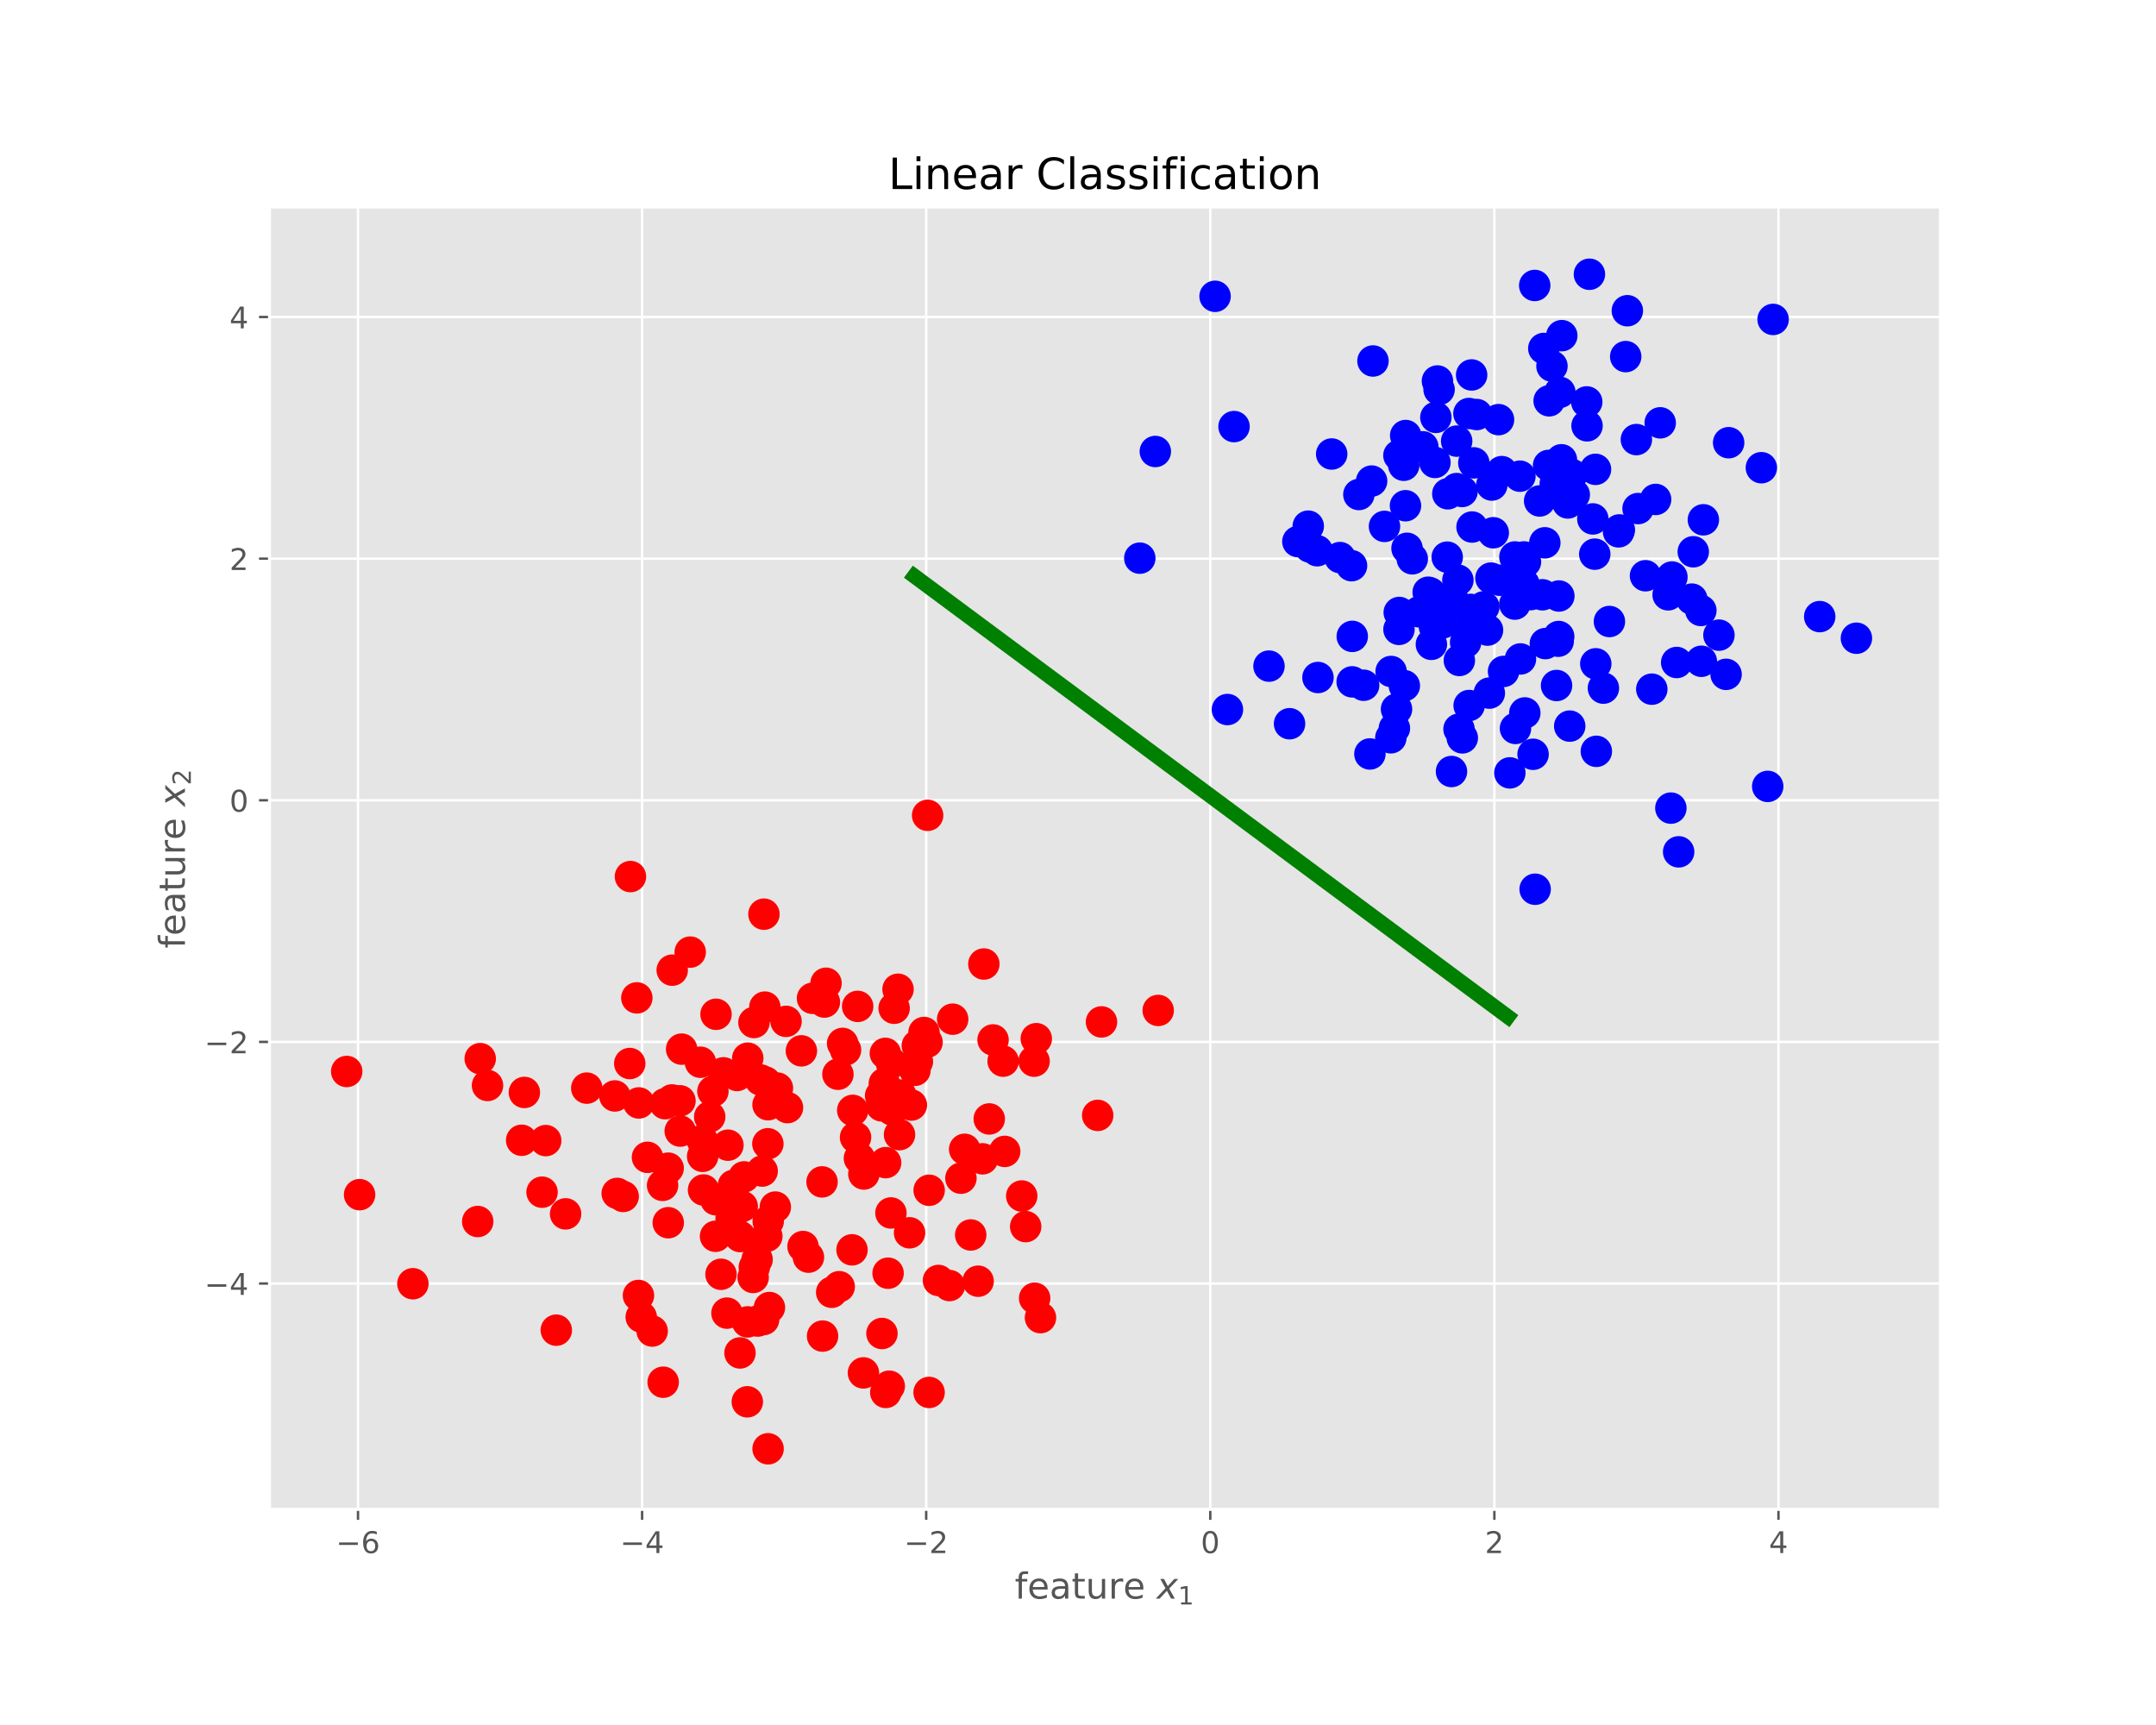 <?xml version="1.0" encoding="utf-8" standalone="no"?>
<!DOCTYPE svg PUBLIC "-//W3C//DTD SVG 1.1//EN"
  "http://www.w3.org/Graphics/SVG/1.1/DTD/svg11.dtd">
<!-- Created with matplotlib (http://matplotlib.org/) -->
<svg height="576pt" version="1.1" viewBox="0 0 720 576" width="720pt" xmlns="http://www.w3.org/2000/svg" xmlns:xlink="http://www.w3.org/1999/xlink">
 <defs>
  <style type="text/css">
*{stroke-linecap:butt;stroke-linejoin:round;}
  </style>
 </defs>
 <g id="figure_1">
  <g id="patch_1">
   <path d="M 0 576 
L 720 576 
L 720 0 
L 0 0 
z
" style="fill:#ffffff;"/>
  </g>
  <g id="axes_1">
   <g id="patch_2">
    <path d="M 90 504 
L 648 504 
L 648 69.12 
L 90 69.12 
z
" style="fill:#e5e5e5;"/>
   </g>
   <g id="matplotlib.axis_1">
    <g id="xtick_1">
     <g id="line2d_1">
      <path clip-path="url(#pda30914370)" d="M 119.558 504 
L 119.558 69.12 
" style="fill:none;stroke:#ffffff;stroke-linecap:square;stroke-width:0.8;"/>
     </g>
     <g id="line2d_2">
      <defs>
       <path d="M 0 0 
L 0 3.5 
" id="m682a8d72a9" style="stroke:#555555;stroke-width:0.8;"/>
      </defs>
      <g>
       <use style="fill:#555555;stroke:#555555;stroke-width:0.8;" x="119.558" xlink:href="#m682a8d72a9" y="504"/>
      </g>
     </g>
     <g id="text_1">
      <!-- −6 -->
      <defs>
       <path d="M 10.594 35.5 
L 73.188 35.5 
L 73.188 27.203 
L 10.594 27.203 
z
" id="DejaVuSans-2212"/>
       <path d="M 33.016 40.375 
Q 26.375 40.375 22.484 35.828 
Q 18.609 31.297 18.609 23.391 
Q 18.609 15.531 22.484 10.953 
Q 26.375 6.391 33.016 6.391 
Q 39.656 6.391 43.531 10.953 
Q 47.406 15.531 47.406 23.391 
Q 47.406 31.297 43.531 35.828 
Q 39.656 40.375 33.016 40.375 
z
M 52.594 71.297 
L 52.594 62.312 
Q 48.875 64.062 45.094 64.984 
Q 41.312 65.922 37.594 65.922 
Q 27.828 65.922 22.672 59.328 
Q 17.531 52.734 16.797 39.406 
Q 19.672 43.656 24.016 45.922 
Q 28.375 48.188 33.594 48.188 
Q 44.578 48.188 50.953 41.516 
Q 57.328 34.859 57.328 23.391 
Q 57.328 12.156 50.688 5.359 
Q 44.047 -1.422 33.016 -1.422 
Q 20.359 -1.422 13.672 8.266 
Q 6.984 17.969 6.984 36.375 
Q 6.984 53.656 15.188 63.938 
Q 23.391 74.219 37.203 74.219 
Q 40.922 74.219 44.703 73.484 
Q 48.484 72.75 52.594 71.297 
z
" id="DejaVuSans-36"/>
      </defs>
      <g style="fill:#555555;" transform="translate(112.187 518.598)scale(0.1 -0.1)">
       <use xlink:href="#DejaVuSans-2212"/>
       <use x="83.789" xlink:href="#DejaVuSans-36"/>
      </g>
     </g>
    </g>
    <g id="xtick_2">
     <g id="line2d_3">
      <path clip-path="url(#pda30914370)" d="M 214.431 504 
L 214.431 69.12 
" style="fill:none;stroke:#ffffff;stroke-linecap:square;stroke-width:0.8;"/>
     </g>
     <g id="line2d_4">
      <g>
       <use style="fill:#555555;stroke:#555555;stroke-width:0.8;" x="214.431" xlink:href="#m682a8d72a9" y="504"/>
      </g>
     </g>
     <g id="text_2">
      <!-- −4 -->
      <defs>
       <path d="M 37.797 64.312 
L 12.891 25.391 
L 37.797 25.391 
z
M 35.203 72.906 
L 47.609 72.906 
L 47.609 25.391 
L 58.016 25.391 
L 58.016 17.188 
L 47.609 17.188 
L 47.609 0 
L 37.797 0 
L 37.797 17.188 
L 4.891 17.188 
L 4.891 26.703 
z
" id="DejaVuSans-34"/>
      </defs>
      <g style="fill:#555555;" transform="translate(207.06 518.598)scale(0.1 -0.1)">
       <use xlink:href="#DejaVuSans-2212"/>
       <use x="83.789" xlink:href="#DejaVuSans-34"/>
      </g>
     </g>
    </g>
    <g id="xtick_3">
     <g id="line2d_5">
      <path clip-path="url(#pda30914370)" d="M 309.305 504 
L 309.305 69.12 
" style="fill:none;stroke:#ffffff;stroke-linecap:square;stroke-width:0.8;"/>
     </g>
     <g id="line2d_6">
      <g>
       <use style="fill:#555555;stroke:#555555;stroke-width:0.8;" x="309.305" xlink:href="#m682a8d72a9" y="504"/>
      </g>
     </g>
     <g id="text_3">
      <!-- −2 -->
      <defs>
       <path d="M 19.188 8.297 
L 53.609 8.297 
L 53.609 0 
L 7.328 0 
L 7.328 8.297 
Q 12.938 14.109 22.625 23.891 
Q 32.328 33.688 34.812 36.531 
Q 39.547 41.844 41.422 45.531 
Q 43.312 49.219 43.312 52.781 
Q 43.312 58.594 39.234 62.25 
Q 35.156 65.922 28.609 65.922 
Q 23.969 65.922 18.812 64.312 
Q 13.672 62.703 7.812 59.422 
L 7.812 69.391 
Q 13.766 71.781 18.938 73 
Q 24.125 74.219 28.422 74.219 
Q 39.75 74.219 46.484 68.547 
Q 53.219 62.891 53.219 53.422 
Q 53.219 48.922 51.531 44.891 
Q 49.859 40.875 45.406 35.406 
Q 44.188 33.984 37.641 27.219 
Q 31.109 20.453 19.188 8.297 
z
" id="DejaVuSans-32"/>
      </defs>
      <g style="fill:#555555;" transform="translate(301.933 518.598)scale(0.1 -0.1)">
       <use xlink:href="#DejaVuSans-2212"/>
       <use x="83.789" xlink:href="#DejaVuSans-32"/>
      </g>
     </g>
    </g>
    <g id="xtick_4">
     <g id="line2d_7">
      <path clip-path="url(#pda30914370)" d="M 404.178 504 
L 404.178 69.12 
" style="fill:none;stroke:#ffffff;stroke-linecap:square;stroke-width:0.8;"/>
     </g>
     <g id="line2d_8">
      <g>
       <use style="fill:#555555;stroke:#555555;stroke-width:0.8;" x="404.178" xlink:href="#m682a8d72a9" y="504"/>
      </g>
     </g>
     <g id="text_4">
      <!-- 0 -->
      <defs>
       <path d="M 31.781 66.406 
Q 24.172 66.406 20.328 58.906 
Q 16.5 51.422 16.5 36.375 
Q 16.5 21.391 20.328 13.891 
Q 24.172 6.391 31.781 6.391 
Q 39.453 6.391 43.281 13.891 
Q 47.125 21.391 47.125 36.375 
Q 47.125 51.422 43.281 58.906 
Q 39.453 66.406 31.781 66.406 
z
M 31.781 74.219 
Q 44.047 74.219 50.516 64.516 
Q 56.984 54.828 56.984 36.375 
Q 56.984 17.969 50.516 8.266 
Q 44.047 -1.422 31.781 -1.422 
Q 19.531 -1.422 13.062 8.266 
Q 6.594 17.969 6.594 36.375 
Q 6.594 54.828 13.062 64.516 
Q 19.531 74.219 31.781 74.219 
z
" id="DejaVuSans-30"/>
      </defs>
      <g style="fill:#555555;" transform="translate(400.997 518.598)scale(0.1 -0.1)">
       <use xlink:href="#DejaVuSans-30"/>
      </g>
     </g>
    </g>
    <g id="xtick_5">
     <g id="line2d_9">
      <path clip-path="url(#pda30914370)" d="M 499.051 504 
L 499.051 69.12 
" style="fill:none;stroke:#ffffff;stroke-linecap:square;stroke-width:0.8;"/>
     </g>
     <g id="line2d_10">
      <g>
       <use style="fill:#555555;stroke:#555555;stroke-width:0.8;" x="499.051" xlink:href="#m682a8d72a9" y="504"/>
      </g>
     </g>
     <g id="text_5">
      <!-- 2 -->
      <g style="fill:#555555;" transform="translate(495.87 518.598)scale(0.1 -0.1)">
       <use xlink:href="#DejaVuSans-32"/>
      </g>
     </g>
    </g>
    <g id="xtick_6">
     <g id="line2d_11">
      <path clip-path="url(#pda30914370)" d="M 593.925 504 
L 593.925 69.12 
" style="fill:none;stroke:#ffffff;stroke-linecap:square;stroke-width:0.8;"/>
     </g>
     <g id="line2d_12">
      <g>
       <use style="fill:#555555;stroke:#555555;stroke-width:0.8;" x="593.925" xlink:href="#m682a8d72a9" y="504"/>
      </g>
     </g>
     <g id="text_6">
      <!-- 4 -->
      <g style="fill:#555555;" transform="translate(590.744 518.598)scale(0.1 -0.1)">
       <use xlink:href="#DejaVuSans-34"/>
      </g>
     </g>
    </g>
    <g id="text_7">
     <!-- feature $x_1$ -->
     <defs>
      <path d="M 37.109 75.984 
L 37.109 68.5 
L 28.516 68.5 
Q 23.688 68.5 21.797 66.547 
Q 19.922 64.594 19.922 59.516 
L 19.922 54.688 
L 34.719 54.688 
L 34.719 47.703 
L 19.922 47.703 
L 19.922 0 
L 10.891 0 
L 10.891 47.703 
L 2.297 47.703 
L 2.297 54.688 
L 10.891 54.688 
L 10.891 58.5 
Q 10.891 67.625 15.141 71.797 
Q 19.391 75.984 28.609 75.984 
z
" id="DejaVuSans-66"/>
      <path d="M 56.203 29.594 
L 56.203 25.203 
L 14.891 25.203 
Q 15.484 15.922 20.484 11.062 
Q 25.484 6.203 34.422 6.203 
Q 39.594 6.203 44.453 7.469 
Q 49.312 8.734 54.109 11.281 
L 54.109 2.781 
Q 49.266 0.734 44.188 -0.344 
Q 39.109 -1.422 33.891 -1.422 
Q 20.797 -1.422 13.156 6.188 
Q 5.516 13.812 5.516 26.812 
Q 5.516 40.234 12.766 48.109 
Q 20.016 56 32.328 56 
Q 43.359 56 49.781 48.891 
Q 56.203 41.797 56.203 29.594 
z
M 47.219 32.234 
Q 47.125 39.594 43.094 43.984 
Q 39.062 48.391 32.422 48.391 
Q 24.906 48.391 20.391 44.141 
Q 15.875 39.891 15.188 32.172 
z
" id="DejaVuSans-65"/>
      <path d="M 34.281 27.484 
Q 23.391 27.484 19.188 25 
Q 14.984 22.516 14.984 16.5 
Q 14.984 11.719 18.141 8.906 
Q 21.297 6.109 26.703 6.109 
Q 34.188 6.109 38.703 11.406 
Q 43.219 16.703 43.219 25.484 
L 43.219 27.484 
z
M 52.203 31.203 
L 52.203 0 
L 43.219 0 
L 43.219 8.297 
Q 40.141 3.328 35.547 0.953 
Q 30.953 -1.422 24.312 -1.422 
Q 15.922 -1.422 10.953 3.297 
Q 6 8.016 6 15.922 
Q 6 25.141 12.172 29.828 
Q 18.359 34.516 30.609 34.516 
L 43.219 34.516 
L 43.219 35.406 
Q 43.219 41.609 39.141 45 
Q 35.062 48.391 27.688 48.391 
Q 23 48.391 18.547 47.266 
Q 14.109 46.141 10.016 43.891 
L 10.016 52.203 
Q 14.938 54.109 19.578 55.047 
Q 24.219 56 28.609 56 
Q 40.484 56 46.344 49.844 
Q 52.203 43.703 52.203 31.203 
z
" id="DejaVuSans-61"/>
      <path d="M 18.312 70.219 
L 18.312 54.688 
L 36.812 54.688 
L 36.812 47.703 
L 18.312 47.703 
L 18.312 18.016 
Q 18.312 11.328 20.141 9.422 
Q 21.969 7.516 27.594 7.516 
L 36.812 7.516 
L 36.812 0 
L 27.594 0 
Q 17.188 0 13.234 3.875 
Q 9.281 7.766 9.281 18.016 
L 9.281 47.703 
L 2.688 47.703 
L 2.688 54.688 
L 9.281 54.688 
L 9.281 70.219 
z
" id="DejaVuSans-74"/>
      <path d="M 8.5 21.578 
L 8.5 54.688 
L 17.484 54.688 
L 17.484 21.922 
Q 17.484 14.156 20.5 10.266 
Q 23.531 6.391 29.594 6.391 
Q 36.859 6.391 41.078 11.031 
Q 45.312 15.672 45.312 23.688 
L 45.312 54.688 
L 54.297 54.688 
L 54.297 0 
L 45.312 0 
L 45.312 8.406 
Q 42.047 3.422 37.719 1 
Q 33.406 -1.422 27.688 -1.422 
Q 18.266 -1.422 13.375 4.438 
Q 8.5 10.297 8.5 21.578 
z
M 31.109 56 
z
" id="DejaVuSans-75"/>
      <path d="M 41.109 46.297 
Q 39.594 47.172 37.812 47.578 
Q 36.031 48 33.891 48 
Q 26.266 48 22.188 43.047 
Q 18.109 38.094 18.109 28.812 
L 18.109 0 
L 9.078 0 
L 9.078 54.688 
L 18.109 54.688 
L 18.109 46.188 
Q 20.953 51.172 25.484 53.578 
Q 30.031 56 36.531 56 
Q 37.453 56 38.578 55.875 
Q 39.703 55.766 41.062 55.516 
z
" id="DejaVuSans-72"/>
      <path id="DejaVuSans-20"/>
      <path d="M 60.016 54.688 
L 34.906 27.875 
L 50.297 0 
L 39.984 0 
L 28.422 21.688 
L 8.297 0 
L -2.594 0 
L 24.312 28.812 
L 10.016 54.688 
L 20.312 54.688 
L 30.812 34.906 
L 49.125 54.688 
z
" id="DejaVuSans-Oblique-78"/>
      <path d="M 12.406 8.297 
L 28.516 8.297 
L 28.516 63.922 
L 10.984 60.406 
L 10.984 69.391 
L 28.422 72.906 
L 38.281 72.906 
L 38.281 8.297 
L 54.391 8.297 
L 54.391 0 
L 12.406 0 
z
" id="DejaVuSans-31"/>
     </defs>
     <g style="fill:#555555;" transform="translate(338.88 533.796)scale(0.12 -0.12)">
      <use transform="translate(0 0.016)" xlink:href="#DejaVuSans-66"/>
      <use transform="translate(35.205 0.016)" xlink:href="#DejaVuSans-65"/>
      <use transform="translate(96.729 0.016)" xlink:href="#DejaVuSans-61"/>
      <use transform="translate(158.008 0.016)" xlink:href="#DejaVuSans-74"/>
      <use transform="translate(197.217 0.016)" xlink:href="#DejaVuSans-75"/>
      <use transform="translate(260.596 0.016)" xlink:href="#DejaVuSans-72"/>
      <use transform="translate(301.709 0.016)" xlink:href="#DejaVuSans-65"/>
      <use transform="translate(363.232 0.016)" xlink:href="#DejaVuSans-20"/>
      <use transform="translate(395.02 0.016)" xlink:href="#DejaVuSans-Oblique-78"/>
      <use transform="translate(454.199 -16.391)scale(0.7)" xlink:href="#DejaVuSans-31"/>
     </g>
    </g>
   </g>
   <g id="matplotlib.axis_2">
    <g id="ytick_1">
     <g id="line2d_13">
      <path clip-path="url(#pda30914370)" d="M 90 428.588 
L 648 428.588 
" style="fill:none;stroke:#ffffff;stroke-linecap:square;stroke-width:0.8;"/>
     </g>
     <g id="line2d_14">
      <defs>
       <path d="M 0 0 
L -3.5 0 
" id="m05f1c81ddd" style="stroke:#555555;stroke-width:0.8;"/>
      </defs>
      <g>
       <use style="fill:#555555;stroke:#555555;stroke-width:0.8;" x="90" xlink:href="#m05f1c81ddd" y="428.588"/>
      </g>
     </g>
     <g id="text_8">
      <!-- −4 -->
      <g style="fill:#555555;" transform="translate(68.258 432.387)scale(0.1 -0.1)">
       <use xlink:href="#DejaVuSans-2212"/>
       <use x="83.789" xlink:href="#DejaVuSans-34"/>
      </g>
     </g>
    </g>
    <g id="ytick_2">
     <g id="line2d_15">
      <path clip-path="url(#pda30914370)" d="M 90 347.905 
L 648 347.905 
" style="fill:none;stroke:#ffffff;stroke-linecap:square;stroke-width:0.8;"/>
     </g>
     <g id="line2d_16">
      <g>
       <use style="fill:#555555;stroke:#555555;stroke-width:0.8;" x="90" xlink:href="#m05f1c81ddd" y="347.905"/>
      </g>
     </g>
     <g id="text_9">
      <!-- −2 -->
      <g style="fill:#555555;" transform="translate(68.258 351.704)scale(0.1 -0.1)">
       <use xlink:href="#DejaVuSans-2212"/>
       <use x="83.789" xlink:href="#DejaVuSans-32"/>
      </g>
     </g>
    </g>
    <g id="ytick_3">
     <g id="line2d_17">
      <path clip-path="url(#pda30914370)" d="M 90 267.222 
L 648 267.222 
" style="fill:none;stroke:#ffffff;stroke-linecap:square;stroke-width:0.8;"/>
     </g>
     <g id="line2d_18">
      <g>
       <use style="fill:#555555;stroke:#555555;stroke-width:0.8;" x="90" xlink:href="#m05f1c81ddd" y="267.222"/>
      </g>
     </g>
     <g id="text_10">
      <!-- 0 -->
      <g style="fill:#555555;" transform="translate(76.638 271.021)scale(0.1 -0.1)">
       <use xlink:href="#DejaVuSans-30"/>
      </g>
     </g>
    </g>
    <g id="ytick_4">
     <g id="line2d_19">
      <path clip-path="url(#pda30914370)" d="M 90 186.539 
L 648 186.539 
" style="fill:none;stroke:#ffffff;stroke-linecap:square;stroke-width:0.8;"/>
     </g>
     <g id="line2d_20">
      <g>
       <use style="fill:#555555;stroke:#555555;stroke-width:0.8;" x="90" xlink:href="#m05f1c81ddd" y="186.539"/>
      </g>
     </g>
     <g id="text_11">
      <!-- 2 -->
      <g style="fill:#555555;" transform="translate(76.638 190.338)scale(0.1 -0.1)">
       <use xlink:href="#DejaVuSans-32"/>
      </g>
     </g>
    </g>
    <g id="ytick_5">
     <g id="line2d_21">
      <path clip-path="url(#pda30914370)" d="M 90 105.856 
L 648 105.856 
" style="fill:none;stroke:#ffffff;stroke-linecap:square;stroke-width:0.8;"/>
     </g>
     <g id="line2d_22">
      <g>
       <use style="fill:#555555;stroke:#555555;stroke-width:0.8;" x="90" xlink:href="#m05f1c81ddd" y="105.856"/>
      </g>
     </g>
     <g id="text_12">
      <!-- 4 -->
      <g style="fill:#555555;" transform="translate(76.638 109.655)scale(0.1 -0.1)">
       <use xlink:href="#DejaVuSans-34"/>
      </g>
     </g>
    </g>
    <g id="text_13">
     <!-- feature $x_2$ -->
     <g style="fill:#555555;" transform="translate(61.762 316.68)rotate(-90)scale(0.12 -0.12)">
      <use transform="translate(0 0.016)" xlink:href="#DejaVuSans-66"/>
      <use transform="translate(35.205 0.016)" xlink:href="#DejaVuSans-65"/>
      <use transform="translate(96.729 0.016)" xlink:href="#DejaVuSans-61"/>
      <use transform="translate(158.008 0.016)" xlink:href="#DejaVuSans-74"/>
      <use transform="translate(197.217 0.016)" xlink:href="#DejaVuSans-75"/>
      <use transform="translate(260.596 0.016)" xlink:href="#DejaVuSans-72"/>
      <use transform="translate(301.709 0.016)" xlink:href="#DejaVuSans-65"/>
      <use transform="translate(363.232 0.016)" xlink:href="#DejaVuSans-20"/>
      <use transform="translate(395.02 0.016)" xlink:href="#DejaVuSans-Oblique-78"/>
      <use transform="translate(454.199 -16.391)scale(0.7)" xlink:href="#DejaVuSans-32"/>
     </g>
    </g>
   </g>
   <g id="PathCollection_1">
    <defs>
     <path d="M 0 5 
C 1.326 5 2.598 4.473 3.536 3.536 
C 4.473 2.598 5 1.326 5 0 
C 5 -1.326 4.473 -2.598 3.536 -3.536 
C 2.598 -4.473 1.326 -5 0 -5 
C -1.326 -5 -2.598 -4.473 -3.536 -3.536 
C -4.473 -2.598 -5 -1.326 -5 0 
C -5 1.326 -4.473 2.598 -3.536 3.536 
C -2.598 4.473 -1.326 5 0 5 
z
" id="m83c5bc5e3b" style="stroke:#ff0000;stroke-width:0.5;"/>
    </defs>
    <g clip-path="url(#pda30914370)">
     <use style="fill:#ff0000;stroke:#ff0000;stroke-width:0.5;" x="255.115" xlink:href="#m83c5bc5e3b" y="305.255"/>
     <use style="fill:#ff0000;stroke:#ff0000;stroke-width:0.5;" x="275.305" xlink:href="#m83c5bc5e3b" y="334.6"/>
     <use style="fill:#ff0000;stroke:#ff0000;stroke-width:0.5;" x="254.533" xlink:href="#m83c5bc5e3b" y="391.031"/>
     <use style="fill:#ff0000;stroke:#ff0000;stroke-width:0.5;" x="297.691" xlink:href="#m83c5bc5e3b" y="354.939"/>
     <use style="fill:#ff0000;stroke:#ff0000;stroke-width:0.5;" x="256.504" xlink:href="#m83c5bc5e3b" y="483.769"/>
     <use style="fill:#ff0000;stroke:#ff0000;stroke-width:0.5;" x="253.944" xlink:href="#m83c5bc5e3b" y="360.597"/>
     <use style="fill:#ff0000;stroke:#ff0000;stroke-width:0.5;" x="262.983" xlink:href="#m83c5bc5e3b" y="369.843"/>
     <use style="fill:#ff0000;stroke:#ff0000;stroke-width:0.5;" x="274.699" xlink:href="#m83c5bc5e3b" y="446.137"/>
     <use style="fill:#ff0000;stroke:#ff0000;stroke-width:0.5;" x="303.746" xlink:href="#m83c5bc5e3b" y="411.648"/>
     <use style="fill:#ff0000;stroke:#ff0000;stroke-width:0.5;" x="238.075" xlink:href="#m83c5bc5e3b" y="364.407"/>
     <use style="fill:#ff0000;stroke:#ff0000;stroke-width:0.5;" x="227.162" xlink:href="#m83c5bc5e3b" y="377.687"/>
     <use style="fill:#ff0000;stroke:#ff0000;stroke-width:0.5;" x="221.272" xlink:href="#m83c5bc5e3b" y="395.812"/>
     <use style="fill:#ff0000;stroke:#ff0000;stroke-width:0.5;" x="244.151" xlink:href="#m83c5bc5e3b" y="406.883"/>
     <use style="fill:#ff0000;stroke:#ff0000;stroke-width:0.5;" x="223.137" xlink:href="#m83c5bc5e3b" y="390.067"/>
     <use style="fill:#ff0000;stroke:#ff0000;stroke-width:0.5;" x="267.623" xlink:href="#m83c5bc5e3b" y="350.892"/>
     <use style="fill:#ff0000;stroke:#ff0000;stroke-width:0.5;" x="234.648" xlink:href="#m83c5bc5e3b" y="386.12"/>
     <use style="fill:#ff0000;stroke:#ff0000;stroke-width:0.5;" x="366.575" xlink:href="#m83c5bc5e3b" y="372.44"/>
     <use style="fill:#ff0000;stroke:#ff0000;stroke-width:0.5;" x="284.766" xlink:href="#m83c5bc5e3b" y="370.765"/>
     <use style="fill:#ff0000;stroke:#ff0000;stroke-width:0.5;" x="181.022" xlink:href="#m83c5bc5e3b" y="398.086"/>
     <use style="fill:#ff0000;stroke:#ff0000;stroke-width:0.5;" x="160.367" xlink:href="#m83c5bc5e3b" y="353.5"/>
     <use style="fill:#ff0000;stroke:#ff0000;stroke-width:0.5;" x="342.524" xlink:href="#m83c5bc5e3b" y="409.579"/>
     <use style="fill:#ff0000;stroke:#ff0000;stroke-width:0.5;" x="345.521" xlink:href="#m83c5bc5e3b" y="433.494"/>
     <use style="fill:#ff0000;stroke:#ff0000;stroke-width:0.5;" x="205.326" xlink:href="#m83c5bc5e3b" y="365.949"/>
     <use style="fill:#ff0000;stroke:#ff0000;stroke-width:0.5;" x="223.16" xlink:href="#m83c5bc5e3b" y="408.282"/>
     <use style="fill:#ff0000;stroke:#ff0000;stroke-width:0.5;" x="313.395" xlink:href="#m83c5bc5e3b" y="427.567"/>
     <use style="fill:#ff0000;stroke:#ff0000;stroke-width:0.5;" x="248.484" xlink:href="#m83c5bc5e3b" y="392.975"/>
     <use style="fill:#ff0000;stroke:#ff0000;stroke-width:0.5;" x="279.825" xlink:href="#m83c5bc5e3b" y="358.709"/>
     <use style="fill:#ff0000;stroke:#ff0000;stroke-width:0.5;" x="256.955" xlink:href="#m83c5bc5e3b" y="436.604"/>
     <use style="fill:#ff0000;stroke:#ff0000;stroke-width:0.5;" x="309.781" xlink:href="#m83c5bc5e3b" y="272.25"/>
     <use style="fill:#ff0000;stroke:#ff0000;stroke-width:0.5;" x="300.781" xlink:href="#m83c5bc5e3b" y="365.631"/>
     <use style="fill:#ff0000;stroke:#ff0000;stroke-width:0.5;" x="244.049" xlink:href="#m83c5bc5e3b" y="398.417"/>
     <use style="fill:#ff0000;stroke:#ff0000;stroke-width:0.5;" x="195.949" xlink:href="#m83c5bc5e3b" y="363.342"/>
     <use style="fill:#ff0000;stroke:#ff0000;stroke-width:0.5;" x="255.427" xlink:href="#m83c5bc5e3b" y="336.291"/>
     <use style="fill:#ff0000;stroke:#ff0000;stroke-width:0.5;" x="212.676" xlink:href="#m83c5bc5e3b" y="333.207"/>
     <use style="fill:#ff0000;stroke:#ff0000;stroke-width:0.5;" x="247.165" xlink:href="#m83c5bc5e3b" y="412.9"/>
     <use style="fill:#ff0000;stroke:#ff0000;stroke-width:0.5;" x="238.951" xlink:href="#m83c5bc5e3b" y="412.814"/>
     <use style="fill:#ff0000;stroke:#ff0000;stroke-width:0.5;" x="162.804" xlink:href="#m83c5bc5e3b" y="362.455"/>
     <use style="fill:#ff0000;stroke:#ff0000;stroke-width:0.5;" x="298.598" xlink:href="#m83c5bc5e3b" y="336.667"/>
     <use style="fill:#ff0000;stroke:#ff0000;stroke-width:0.5;" x="295.324" xlink:href="#m83c5bc5e3b" y="361.783"/>
     <use style="fill:#ff0000;stroke:#ff0000;stroke-width:0.5;" x="182.245" xlink:href="#m83c5bc5e3b" y="380.86"/>
     <use style="fill:#ff0000;stroke:#ff0000;stroke-width:0.5;" x="208.111" xlink:href="#m83c5bc5e3b" y="399.505"/>
     <use style="fill:#ff0000;stroke:#ff0000;stroke-width:0.5;" x="328.119" xlink:href="#m83c5bc5e3b" y="386.947"/>
     <use style="fill:#ff0000;stroke:#ff0000;stroke-width:0.5;" x="137.884" xlink:href="#m83c5bc5e3b" y="428.652"/>
     <use style="fill:#ff0000;stroke:#ff0000;stroke-width:0.5;" x="234.947" xlink:href="#m83c5bc5e3b" y="397.35"/>
     <use style="fill:#ff0000;stroke:#ff0000;stroke-width:0.5;" x="306.365" xlink:href="#m83c5bc5e3b" y="354.489"/>
     <use style="fill:#ff0000;stroke:#ff0000;stroke-width:0.5;" x="300.394" xlink:href="#m83c5bc5e3b" y="378.875"/>
     <use style="fill:#ff0000;stroke:#ff0000;stroke-width:0.5;" x="247.869" xlink:href="#m83c5bc5e3b" y="402.837"/>
     <use style="fill:#ff0000;stroke:#ff0000;stroke-width:0.5;" x="282.366" xlink:href="#m83c5bc5e3b" y="350.569"/>
     <use style="fill:#ff0000;stroke:#ff0000;stroke-width:0.5;" x="335.52" xlink:href="#m83c5bc5e3b" y="384.47"/>
     <use style="fill:#ff0000;stroke:#ff0000;stroke-width:0.5;" x="275.853" xlink:href="#m83c5bc5e3b" y="328.322"/>
     <use style="fill:#ff0000;stroke:#ff0000;stroke-width:0.5;" x="210.31" xlink:href="#m83c5bc5e3b" y="355.12"/>
     <use style="fill:#ff0000;stroke:#ff0000;stroke-width:0.5;" x="224.49" xlink:href="#m83c5bc5e3b" y="323.95"/>
     <use style="fill:#ff0000;stroke:#ff0000;stroke-width:0.5;" x="328.559" xlink:href="#m83c5bc5e3b" y="321.895"/>
     <use style="fill:#ff0000;stroke:#ff0000;stroke-width:0.5;" x="334.996" xlink:href="#m83c5bc5e3b" y="354.335"/>
     <use style="fill:#ff0000;stroke:#ff0000;stroke-width:0.5;" x="213.336" xlink:href="#m83c5bc5e3b" y="368.287"/>
     <use style="fill:#ff0000;stroke:#ff0000;stroke-width:0.5;" x="304.358" xlink:href="#m83c5bc5e3b" y="368.989"/>
     <use style="fill:#ff0000;stroke:#ff0000;stroke-width:0.5;" x="256.435" xlink:href="#m83c5bc5e3b" y="381.917"/>
     <use style="fill:#ff0000;stroke:#ff0000;stroke-width:0.5;" x="280.254" xlink:href="#m83c5bc5e3b" y="429.646"/>
     <use style="fill:#ff0000;stroke:#ff0000;stroke-width:0.5;" x="294.084" xlink:href="#m83c5bc5e3b" y="365.861"/>
     <use style="fill:#ff0000;stroke:#ff0000;stroke-width:0.5;" x="255.62" xlink:href="#m83c5bc5e3b" y="361.303"/>
     <use style="fill:#ff0000;stroke:#ff0000;stroke-width:0.5;" x="317.067" xlink:href="#m83c5bc5e3b" y="429.261"/>
     <use style="fill:#ff0000;stroke:#ff0000;stroke-width:0.5;" x="331.632" xlink:href="#m83c5bc5e3b" y="347.247"/>
     <use style="fill:#ff0000;stroke:#ff0000;stroke-width:0.5;" x="309.594" xlink:href="#m83c5bc5e3b" y="348.013"/>
     <use style="fill:#ff0000;stroke:#ff0000;stroke-width:0.5;" x="295.758" xlink:href="#m83c5bc5e3b" y="388.22"/>
     <use style="fill:#ff0000;stroke:#ff0000;stroke-width:0.5;" x="227.083" xlink:href="#m83c5bc5e3b" y="367.574"/>
     <use style="fill:#ff0000;stroke:#ff0000;stroke-width:0.5;" x="268.173" xlink:href="#m83c5bc5e3b" y="416.23"/>
     <use style="fill:#ff0000;stroke:#ff0000;stroke-width:0.5;" x="345.339" xlink:href="#m83c5bc5e3b" y="354.338"/>
     <use style="fill:#ff0000;stroke:#ff0000;stroke-width:0.5;" x="247.12" xlink:href="#m83c5bc5e3b" y="451.761"/>
     <use style="fill:#ff0000;stroke:#ff0000;stroke-width:0.5;" x="222.113" xlink:href="#m83c5bc5e3b" y="368.536"/>
     <use style="fill:#ff0000;stroke:#ff0000;stroke-width:0.5;" x="249.642" xlink:href="#m83c5bc5e3b" y="441.396"/>
     <use style="fill:#ff0000;stroke:#ff0000;stroke-width:0.5;" x="274.528" xlink:href="#m83c5bc5e3b" y="394.651"/>
     <use style="fill:#ff0000;stroke:#ff0000;stroke-width:0.5;" x="242.769" xlink:href="#m83c5bc5e3b" y="438.468"/>
     <use style="fill:#ff0000;stroke:#ff0000;stroke-width:0.5;" x="277.743" xlink:href="#m83c5bc5e3b" y="431.515"/>
     <use style="fill:#ff0000;stroke:#ff0000;stroke-width:0.5;" x="251.78" xlink:href="#m83c5bc5e3b" y="341.428"/>
     <use style="fill:#ff0000;stroke:#ff0000;stroke-width:0.5;" x="320.902" xlink:href="#m83c5bc5e3b" y="393.414"/>
     <use style="fill:#ff0000;stroke:#ff0000;stroke-width:0.5;" x="115.789" xlink:href="#m83c5bc5e3b" y="357.78"/>
     <use style="fill:#ff0000;stroke:#ff0000;stroke-width:0.5;" x="217.802" xlink:href="#m83c5bc5e3b" y="444.457"/>
     <use style="fill:#ff0000;stroke:#ff0000;stroke-width:0.5;" x="296.968" xlink:href="#m83c5bc5e3b" y="462.87"/>
     <use style="fill:#ff0000;stroke:#ff0000;stroke-width:0.5;" x="295.665" xlink:href="#m83c5bc5e3b" y="351.734"/>
     <use style="fill:#ff0000;stroke:#ff0000;stroke-width:0.5;" x="285.712" xlink:href="#m83c5bc5e3b" y="379.793"/>
     <use style="fill:#ff0000;stroke:#ff0000;stroke-width:0.5;" x="256.547" xlink:href="#m83c5bc5e3b" y="407.764"/>
     <use style="fill:#ff0000;stroke:#ff0000;stroke-width:0.5;" x="210.542" xlink:href="#m83c5bc5e3b" y="292.695"/>
     <use style="fill:#ff0000;stroke:#ff0000;stroke-width:0.5;" x="240.777" xlink:href="#m83c5bc5e3b" y="425.5"/>
     <use style="fill:#ff0000;stroke:#ff0000;stroke-width:0.5;" x="257.444" xlink:href="#m83c5bc5e3b" y="364.946"/>
     <use style="fill:#ff0000;stroke:#ff0000;stroke-width:0.5;" x="310.29" xlink:href="#m83c5bc5e3b" y="397.445"/>
     <use style="fill:#ff0000;stroke:#ff0000;stroke-width:0.5;" x="252.841" xlink:href="#m83c5bc5e3b" y="420.567"/>
     <use style="fill:#ff0000;stroke:#ff0000;stroke-width:0.5;" x="249.719" xlink:href="#m83c5bc5e3b" y="353.339"/>
     <use style="fill:#ff0000;stroke:#ff0000;stroke-width:0.5;" x="258.92" xlink:href="#m83c5bc5e3b" y="403.056"/>
     <use style="fill:#ff0000;stroke:#ff0000;stroke-width:0.5;" x="269.979" xlink:href="#m83c5bc5e3b" y="419.781"/>
     <use style="fill:#ff0000;stroke:#ff0000;stroke-width:0.5;" x="159.537" xlink:href="#m83c5bc5e3b" y="407.876"/>
     <use style="fill:#ff0000;stroke:#ff0000;stroke-width:0.5;" x="120.088" xlink:href="#m83c5bc5e3b" y="398.915"/>
     <use style="fill:#ff0000;stroke:#ff0000;stroke-width:0.5;" x="281.39" xlink:href="#m83c5bc5e3b" y="348.407"/>
     <use style="fill:#ff0000;stroke:#ff0000;stroke-width:0.5;" x="287.004" xlink:href="#m83c5bc5e3b" y="386.783"/>
     <use style="fill:#ff0000;stroke:#ff0000;stroke-width:0.5;" x="213.214" xlink:href="#m83c5bc5e3b" y="432.574"/>
     <use style="fill:#ff0000;stroke:#ff0000;stroke-width:0.5;" x="251.906" xlink:href="#m83c5bc5e3b" y="423.143"/>
     <use style="fill:#ff0000;stroke:#ff0000;stroke-width:0.5;" x="216.226" xlink:href="#m83c5bc5e3b" y="386.445"/>
     <use style="fill:#ff0000;stroke:#ff0000;stroke-width:0.5;" x="221.465" xlink:href="#m83c5bc5e3b" y="461.539"/>
     <use style="fill:#ff0000;stroke:#ff0000;stroke-width:0.5;" x="251.511" xlink:href="#m83c5bc5e3b" y="426.557"/>
     <use style="fill:#ff0000;stroke:#ff0000;stroke-width:0.5;" x="286.419" xlink:href="#m83c5bc5e3b" y="336.045"/>
     <use style="fill:#ff0000;stroke:#ff0000;stroke-width:0.5;" x="297.92" xlink:href="#m83c5bc5e3b" y="370.64"/>
     <use style="fill:#ff0000;stroke:#ff0000;stroke-width:0.5;" x="326.649" xlink:href="#m83c5bc5e3b" y="427.814"/>
     <use style="fill:#ff0000;stroke:#ff0000;stroke-width:0.5;" x="234.52" xlink:href="#m83c5bc5e3b" y="380.763"/>
     <use style="fill:#ff0000;stroke:#ff0000;stroke-width:0.5;" x="243.098" xlink:href="#m83c5bc5e3b" y="382.39"/>
     <use style="fill:#ff0000;stroke:#ff0000;stroke-width:0.5;" x="243.932" xlink:href="#m83c5bc5e3b" y="398.826"/>
     <use style="fill:#ff0000;stroke:#ff0000;stroke-width:0.5;" x="241.597" xlink:href="#m83c5bc5e3b" y="358.232"/>
     <use style="fill:#ff0000;stroke:#ff0000;stroke-width:0.5;" x="253.037" xlink:href="#m83c5bc5e3b" y="441.112"/>
     <use style="fill:#ff0000;stroke:#ff0000;stroke-width:0.5;" x="256.089" xlink:href="#m83c5bc5e3b" y="412.808"/>
     <use style="fill:#ff0000;stroke:#ff0000;stroke-width:0.5;" x="330.361" xlink:href="#m83c5bc5e3b" y="373.63"/>
     <use style="fill:#ff0000;stroke:#ff0000;stroke-width:0.5;" x="322.147" xlink:href="#m83c5bc5e3b" y="383.767"/>
     <use style="fill:#ff0000;stroke:#ff0000;stroke-width:0.5;" x="305.554" xlink:href="#m83c5bc5e3b" y="357.39"/>
     <use style="fill:#ff0000;stroke:#ff0000;stroke-width:0.5;" x="288.34" xlink:href="#m83c5bc5e3b" y="458.43"/>
     <use style="fill:#ff0000;stroke:#ff0000;stroke-width:0.5;" x="271.336" xlink:href="#m83c5bc5e3b" y="333.351"/>
     <use style="fill:#ff0000;stroke:#ff0000;stroke-width:0.5;" x="262.506" xlink:href="#m83c5bc5e3b" y="341.047"/>
     <use style="fill:#ff0000;stroke:#ff0000;stroke-width:0.5;" x="239.083" xlink:href="#m83c5bc5e3b" y="400.624"/>
     <use style="fill:#ff0000;stroke:#ff0000;stroke-width:0.5;" x="294.531" xlink:href="#m83c5bc5e3b" y="445.271"/>
     <use style="fill:#ff0000;stroke:#ff0000;stroke-width:0.5;" x="341.207" xlink:href="#m83c5bc5e3b" y="399.354"/>
     <use style="fill:#ff0000;stroke:#ff0000;stroke-width:0.5;" x="324.172" xlink:href="#m83c5bc5e3b" y="412.37"/>
     <use style="fill:#ff0000;stroke:#ff0000;stroke-width:0.5;" x="297.529" xlink:href="#m83c5bc5e3b" y="405.021"/>
     <use style="fill:#ff0000;stroke:#ff0000;stroke-width:0.5;" x="188.883" xlink:href="#m83c5bc5e3b" y="405.327"/>
     <use style="fill:#ff0000;stroke:#ff0000;stroke-width:0.5;" x="256.482" xlink:href="#m83c5bc5e3b" y="368.888"/>
     <use style="fill:#ff0000;stroke:#ff0000;stroke-width:0.5;" x="224.403" xlink:href="#m83c5bc5e3b" y="367.283"/>
     <use style="fill:#ff0000;stroke:#ff0000;stroke-width:0.5;" x="249.567" xlink:href="#m83c5bc5e3b" y="468.082"/>
     <use style="fill:#ff0000;stroke:#ff0000;stroke-width:0.5;" x="308.572" xlink:href="#m83c5bc5e3b" y="344.758"/>
     <use style="fill:#ff0000;stroke:#ff0000;stroke-width:0.5;" x="244.92" xlink:href="#m83c5bc5e3b" y="395.804"/>
     <use style="fill:#ff0000;stroke:#ff0000;stroke-width:0.5;" x="237.012" xlink:href="#m83c5bc5e3b" y="372.899"/>
     <use style="fill:#ff0000;stroke:#ff0000;stroke-width:0.5;" x="233.894" xlink:href="#m83c5bc5e3b" y="354.694"/>
     <use style="fill:#ff0000;stroke:#ff0000;stroke-width:0.5;" x="255.014" xlink:href="#m83c5bc5e3b" y="440.611"/>
     <use style="fill:#ff0000;stroke:#ff0000;stroke-width:0.5;" x="294.424" xlink:href="#m83c5bc5e3b" y="369.263"/>
     <use style="fill:#ff0000;stroke:#ff0000;stroke-width:0.5;" x="174.21" xlink:href="#m83c5bc5e3b" y="380.75"/>
     <use style="fill:#ff0000;stroke:#ff0000;stroke-width:0.5;" x="288.488" xlink:href="#m83c5bc5e3b" y="392.017"/>
     <use style="fill:#ff0000;stroke:#ff0000;stroke-width:0.5;" x="239.119" xlink:href="#m83c5bc5e3b" y="338.685"/>
     <use style="fill:#ff0000;stroke:#ff0000;stroke-width:0.5;" x="230.496" xlink:href="#m83c5bc5e3b" y="317.922"/>
     <use style="fill:#ff0000;stroke:#ff0000;stroke-width:0.5;" x="227.629" xlink:href="#m83c5bc5e3b" y="350.321"/>
     <use style="fill:#ff0000;stroke:#ff0000;stroke-width:0.5;" x="347.47" xlink:href="#m83c5bc5e3b" y="439.986"/>
     <use style="fill:#ff0000;stroke:#ff0000;stroke-width:0.5;" x="284.531" xlink:href="#m83c5bc5e3b" y="417.336"/>
     <use style="fill:#ff0000;stroke:#ff0000;stroke-width:0.5;" x="299.899" xlink:href="#m83c5bc5e3b" y="330.323"/>
     <use style="fill:#ff0000;stroke:#ff0000;stroke-width:0.5;" x="346.069" xlink:href="#m83c5bc5e3b" y="346.832"/>
     <use style="fill:#ff0000;stroke:#ff0000;stroke-width:0.5;" x="246.14" xlink:href="#m83c5bc5e3b" y="359.116"/>
     <use style="fill:#ff0000;stroke:#ff0000;stroke-width:0.5;" x="386.783" xlink:href="#m83c5bc5e3b" y="337.402"/>
     <use style="fill:#ff0000;stroke:#ff0000;stroke-width:0.5;" x="367.841" xlink:href="#m83c5bc5e3b" y="341.232"/>
     <use style="fill:#ff0000;stroke:#ff0000;stroke-width:0.5;" x="206.115" xlink:href="#m83c5bc5e3b" y="398.499"/>
     <use style="fill:#ff0000;stroke:#ff0000;stroke-width:0.5;" x="296.576" xlink:href="#m83c5bc5e3b" y="425.141"/>
     <use style="fill:#ff0000;stroke:#ff0000;stroke-width:0.5;" x="295.806" xlink:href="#m83c5bc5e3b" y="464.955"/>
     <use style="fill:#ff0000;stroke:#ff0000;stroke-width:0.5;" x="259.626" xlink:href="#m83c5bc5e3b" y="363.331"/>
     <use style="fill:#ff0000;stroke:#ff0000;stroke-width:0.5;" x="175.113" xlink:href="#m83c5bc5e3b" y="364.785"/>
     <use style="fill:#ff0000;stroke:#ff0000;stroke-width:0.5;" x="306.345" xlink:href="#m83c5bc5e3b" y="349.149"/>
     <use style="fill:#ff0000;stroke:#ff0000;stroke-width:0.5;" x="185.776" xlink:href="#m83c5bc5e3b" y="444.162"/>
     <use style="fill:#ff0000;stroke:#ff0000;stroke-width:0.5;" x="318.147" xlink:href="#m83c5bc5e3b" y="340.318"/>
     <use style="fill:#ff0000;stroke:#ff0000;stroke-width:0.5;" x="214.144" xlink:href="#m83c5bc5e3b" y="439.777"/>
     <use style="fill:#ff0000;stroke:#ff0000;stroke-width:0.5;" x="310.272" xlink:href="#m83c5bc5e3b" y="464.953"/>
    </g>
   </g>
   <g id="PathCollection_2">
    <defs>
     <path d="M 0 5 
C 1.326 5 2.598 4.473 3.536 3.536 
C 4.473 2.598 5 1.326 5 0 
C 5 -1.326 4.473 -2.598 3.536 -3.536 
C 2.598 -4.473 1.326 -5 0 -5 
C -1.326 -5 -2.598 -4.473 -3.536 -3.536 
C -4.473 -2.598 -5 -1.326 -5 0 
C -5 1.326 -4.473 2.598 -3.536 3.536 
C -2.598 4.473 -1.326 5 0 5 
z
" id="m520567ac48" style="stroke:#0000ff;stroke-width:0.5;"/>
    </defs>
    <g clip-path="url(#pda30914370)">
     <use style="fill:#0000ff;stroke:#0000ff;stroke-width:0.5;" x="533.101" xlink:href="#m520567ac48" y="250.877"/>
     <use style="fill:#0000ff;stroke:#0000ff;stroke-width:0.5;" x="433.422" xlink:href="#m520567ac48" y="180.831"/>
     <use style="fill:#0000ff;stroke:#0000ff;stroke-width:0.5;" x="532.821" xlink:href="#m520567ac48" y="156.721"/>
     <use style="fill:#0000ff;stroke:#0000ff;stroke-width:0.5;" x="507.766" xlink:href="#m520567ac48" y="220.031"/>
     <use style="fill:#0000ff;stroke:#0000ff;stroke-width:0.5;" x="462.352" xlink:href="#m520567ac48" y="175.775"/>
     <use style="fill:#0000ff;stroke:#0000ff;stroke-width:0.5;" x="532.913" xlink:href="#m520567ac48" y="221.653"/>
     <use style="fill:#0000ff;stroke:#0000ff;stroke-width:0.5;" x="467.19" xlink:href="#m520567ac48" y="210.158"/>
     <use style="fill:#0000ff;stroke:#0000ff;stroke-width:0.5;" x="502.107" xlink:href="#m520567ac48" y="224.203"/>
     <use style="fill:#0000ff;stroke:#0000ff;stroke-width:0.5;" x="498.683" xlink:href="#m520567ac48" y="177.894"/>
     <use style="fill:#0000ff;stroke:#0000ff;stroke-width:0.5;" x="523.582" xlink:href="#m520567ac48" y="167.947"/>
     <use style="fill:#0000ff;stroke:#0000ff;stroke-width:0.5;" x="439.878" xlink:href="#m520567ac48" y="183.897"/>
     <use style="fill:#0000ff;stroke:#0000ff;stroke-width:0.5;" x="520.355" xlink:href="#m520567ac48" y="214.114"/>
     <use style="fill:#0000ff;stroke:#0000ff;stroke-width:0.5;" x="480.586" xlink:href="#m520567ac48" y="130.061"/>
     <use style="fill:#0000ff;stroke:#0000ff;stroke-width:0.5;" x="405.775" xlink:href="#m520567ac48" y="98.943"/>
     <use style="fill:#0000ff;stroke:#0000ff;stroke-width:0.5;" x="557.076" xlink:href="#m520567ac48" y="198.615"/>
     <use style="fill:#0000ff;stroke:#0000ff;stroke-width:0.5;" x="576.433" xlink:href="#m520567ac48" y="225.17"/>
     <use style="fill:#0000ff;stroke:#0000ff;stroke-width:0.5;" x="524.211" xlink:href="#m520567ac48" y="242.458"/>
     <use style="fill:#0000ff;stroke:#0000ff;stroke-width:0.5;" x="574.042" xlink:href="#m520567ac48" y="212.082"/>
     <use style="fill:#0000ff;stroke:#0000ff;stroke-width:0.5;" x="540.534" xlink:href="#m520567ac48" y="177.592"/>
     <use style="fill:#0000ff;stroke:#0000ff;stroke-width:0.5;" x="481.906" xlink:href="#m520567ac48" y="207.959"/>
     <use style="fill:#0000ff;stroke:#0000ff;stroke-width:0.5;" x="619.957" xlink:href="#m520567ac48" y="213.111"/>
     <use style="fill:#0000ff;stroke:#0000ff;stroke-width:0.5;" x="524.949" xlink:href="#m520567ac48" y="158.459"/>
     <use style="fill:#0000ff;stroke:#0000ff;stroke-width:0.5;" x="554.428" xlink:href="#m520567ac48" y="141.191"/>
     <use style="fill:#0000ff;stroke:#0000ff;stroke-width:0.5;" x="447.479" xlink:href="#m520567ac48" y="186.181"/>
     <use style="fill:#0000ff;stroke:#0000ff;stroke-width:0.5;" x="531.927" xlink:href="#m520567ac48" y="173.273"/>
     <use style="fill:#0000ff;stroke:#0000ff;stroke-width:0.5;" x="467.277" xlink:href="#m520567ac48" y="204.513"/>
     <use style="fill:#0000ff;stroke:#0000ff;stroke-width:0.5;" x="497.367" xlink:href="#m520567ac48" y="231.438"/>
     <use style="fill:#0000ff;stroke:#0000ff;stroke-width:0.5;" x="498.189" xlink:href="#m520567ac48" y="161.966"/>
     <use style="fill:#0000ff;stroke:#0000ff;stroke-width:0.5;" x="525.735" xlink:href="#m520567ac48" y="165.191"/>
     <use style="fill:#0000ff;stroke:#0000ff;stroke-width:0.5;" x="457.482" xlink:href="#m520567ac48" y="251.756"/>
     <use style="fill:#0000ff;stroke:#0000ff;stroke-width:0.5;" x="516.07" xlink:href="#m520567ac48" y="214.903"/>
     <use style="fill:#0000ff;stroke:#0000ff;stroke-width:0.5;" x="518.279" xlink:href="#m520567ac48" y="122.25"/>
     <use style="fill:#0000ff;stroke:#0000ff;stroke-width:0.5;" x="508.936" xlink:href="#m520567ac48" y="195.041"/>
     <use style="fill:#0000ff;stroke:#0000ff;stroke-width:0.5;" x="464.564" xlink:href="#m520567ac48" y="224.215"/>
     <use style="fill:#0000ff;stroke:#0000ff;stroke-width:0.5;" x="560.588" xlink:href="#m520567ac48" y="284.44"/>
     <use style="fill:#0000ff;stroke:#0000ff;stroke-width:0.5;" x="490.552" xlink:href="#m520567ac48" y="138.072"/>
     <use style="fill:#0000ff;stroke:#0000ff;stroke-width:0.5;" x="451.349" xlink:href="#m520567ac48" y="188.893"/>
     <use style="fill:#0000ff;stroke:#0000ff;stroke-width:0.5;" x="486.449" xlink:href="#m520567ac48" y="163.142"/>
     <use style="fill:#0000ff;stroke:#0000ff;stroke-width:0.5;" x="568.006" xlink:href="#m520567ac48" y="203.845"/>
     <use style="fill:#0000ff;stroke:#0000ff;stroke-width:0.5;" x="451.588" xlink:href="#m520567ac48" y="212.495"/>
     <use style="fill:#0000ff;stroke:#0000ff;stroke-width:0.5;" x="592.135" xlink:href="#m520567ac48" y="106.661"/>
     <use style="fill:#0000ff;stroke:#0000ff;stroke-width:0.5;" x="519.387" xlink:href="#m520567ac48" y="161.497"/>
     <use style="fill:#0000ff;stroke:#0000ff;stroke-width:0.5;" x="469.428" xlink:href="#m520567ac48" y="145.43"/>
     <use style="fill:#0000ff;stroke:#0000ff;stroke-width:0.5;" x="487.349" xlink:href="#m520567ac48" y="220.538"/>
     <use style="fill:#0000ff;stroke:#0000ff;stroke-width:0.5;" x="511.14" xlink:href="#m520567ac48" y="198.552"/>
     <use style="fill:#0000ff;stroke:#0000ff;stroke-width:0.5;" x="509.439" xlink:href="#m520567ac48" y="187.6"/>
     <use style="fill:#0000ff;stroke:#0000ff;stroke-width:0.5;" x="515.897" xlink:href="#m520567ac48" y="181.251"/>
     <use style="fill:#0000ff;stroke:#0000ff;stroke-width:0.5;" x="588.213" xlink:href="#m520567ac48" y="156.173"/>
     <use style="fill:#0000ff;stroke:#0000ff;stroke-width:0.5;" x="483.499" xlink:href="#m520567ac48" y="164.886"/>
     <use style="fill:#0000ff;stroke:#0000ff;stroke-width:0.5;" x="471.635" xlink:href="#m520567ac48" y="186.601"/>
     <use style="fill:#0000ff;stroke:#0000ff;stroke-width:0.5;" x="451.555" xlink:href="#m520567ac48" y="227.679"/>
     <use style="fill:#0000ff;stroke:#0000ff;stroke-width:0.5;" x="506.097" xlink:href="#m520567ac48" y="243.233"/>
     <use style="fill:#0000ff;stroke:#0000ff;stroke-width:0.5;" x="505.879" xlink:href="#m520567ac48" y="201.717"/>
     <use style="fill:#0000ff;stroke:#0000ff;stroke-width:0.5;" x="501.516" xlink:href="#m520567ac48" y="157.48"/>
     <use style="fill:#0000ff;stroke:#0000ff;stroke-width:0.5;" x="547.031" xlink:href="#m520567ac48" y="169.816"/>
     <use style="fill:#0000ff;stroke:#0000ff;stroke-width:0.5;" x="458.057" xlink:href="#m520567ac48" y="160.637"/>
     <use style="fill:#0000ff;stroke:#0000ff;stroke-width:0.5;" x="568.841" xlink:href="#m520567ac48" y="173.569"/>
     <use style="fill:#0000ff;stroke:#0000ff;stroke-width:0.5;" x="409.906" xlink:href="#m520567ac48" y="236.922"/>
     <use style="fill:#0000ff;stroke:#0000ff;stroke-width:0.5;" x="515.105" xlink:href="#m520567ac48" y="198.606"/>
     <use style="fill:#0000ff;stroke:#0000ff;stroke-width:0.5;" x="607.699" xlink:href="#m520567ac48" y="205.893"/>
     <use style="fill:#0000ff;stroke:#0000ff;stroke-width:0.5;" x="488.26" xlink:href="#m520567ac48" y="164.114"/>
     <use style="fill:#0000ff;stroke:#0000ff;stroke-width:0.5;" x="385.825" xlink:href="#m520567ac48" y="150.756"/>
     <use style="fill:#0000ff;stroke:#0000ff;stroke-width:0.5;" x="487.238" xlink:href="#m520567ac48" y="243.469"/>
     <use style="fill:#0000ff;stroke:#0000ff;stroke-width:0.5;" x="479.509" xlink:href="#m520567ac48" y="139.369"/>
     <use style="fill:#0000ff;stroke:#0000ff;stroke-width:0.5;" x="512.661" xlink:href="#m520567ac48" y="296.925"/>
     <use style="fill:#0000ff;stroke:#0000ff;stroke-width:0.5;" x="520.584" xlink:href="#m520567ac48" y="199.011"/>
     <use style="fill:#0000ff;stroke:#0000ff;stroke-width:0.5;" x="509.218" xlink:href="#m520567ac48" y="238.06"/>
     <use style="fill:#0000ff;stroke:#0000ff;stroke-width:0.5;" x="546.472" xlink:href="#m520567ac48" y="146.78"/>
     <use style="fill:#0000ff;stroke:#0000ff;stroke-width:0.5;" x="505.905" xlink:href="#m520567ac48" y="185.983"/>
     <use style="fill:#0000ff;stroke:#0000ff;stroke-width:0.5;" x="552.899" xlink:href="#m520567ac48" y="166.77"/>
     <use style="fill:#0000ff;stroke:#0000ff;stroke-width:0.5;" x="486.865" xlink:href="#m520567ac48" y="193.723"/>
     <use style="fill:#0000ff;stroke:#0000ff;stroke-width:0.5;" x="521.563" xlink:href="#m520567ac48" y="112.08"/>
     <use style="fill:#0000ff;stroke:#0000ff;stroke-width:0.5;" x="477.108" xlink:href="#m520567ac48" y="203.836"/>
     <use style="fill:#0000ff;stroke:#0000ff;stroke-width:0.5;" x="537.466" xlink:href="#m520567ac48" y="207.53"/>
     <use style="fill:#0000ff;stroke:#0000ff;stroke-width:0.5;" x="455.393" xlink:href="#m520567ac48" y="228.808"/>
     <use style="fill:#0000ff;stroke:#0000ff;stroke-width:0.5;" x="568.166" xlink:href="#m520567ac48" y="220.81"/>
     <use style="fill:#0000ff;stroke:#0000ff;stroke-width:0.5;" x="488.339" xlink:href="#m520567ac48" y="246.386"/>
     <use style="fill:#0000ff;stroke:#0000ff;stroke-width:0.5;" x="495.528" xlink:href="#m520567ac48" y="202.623"/>
     <use style="fill:#0000ff;stroke:#0000ff;stroke-width:0.5;" x="491.099" xlink:href="#m520567ac48" y="203.483"/>
     <use style="fill:#0000ff;stroke:#0000ff;stroke-width:0.5;" x="500.864" xlink:href="#m520567ac48" y="193.755"/>
     <use style="fill:#0000ff;stroke:#0000ff;stroke-width:0.5;" x="489.444" xlink:href="#m520567ac48" y="214.49"/>
     <use style="fill:#0000ff;stroke:#0000ff;stroke-width:0.5;" x="467.167" xlink:href="#m520567ac48" y="152.074"/>
     <use style="fill:#0000ff;stroke:#0000ff;stroke-width:0.5;" x="493.159" xlink:href="#m520567ac48" y="138.416"/>
     <use style="fill:#0000ff;stroke:#0000ff;stroke-width:0.5;" x="479.023" xlink:href="#m520567ac48" y="209.215"/>
     <use style="fill:#0000ff;stroke:#0000ff;stroke-width:0.5;" x="549.515" xlink:href="#m520567ac48" y="192.246"/>
     <use style="fill:#0000ff;stroke:#0000ff;stroke-width:0.5;" x="485.334" xlink:href="#m520567ac48" y="200.511"/>
     <use style="fill:#0000ff;stroke:#0000ff;stroke-width:0.5;" x="565.471" xlink:href="#m520567ac48" y="184.244"/>
     <use style="fill:#0000ff;stroke:#0000ff;stroke-width:0.5;" x="529.994" xlink:href="#m520567ac48" y="142.184"/>
     <use style="fill:#0000ff;stroke:#0000ff;stroke-width:0.5;" x="519.815" xlink:href="#m520567ac48" y="228.9"/>
     <use style="fill:#0000ff;stroke:#0000ff;stroke-width:0.5;" x="517.334" xlink:href="#m520567ac48" y="133.837"/>
     <use style="fill:#0000ff;stroke:#0000ff;stroke-width:0.5;" x="540.788" xlink:href="#m520567ac48" y="176.948"/>
     <use style="fill:#0000ff;stroke:#0000ff;stroke-width:0.5;" x="475.157" xlink:href="#m520567ac48" y="149.199"/>
     <use style="fill:#0000ff;stroke:#0000ff;stroke-width:0.5;" x="412.107" xlink:href="#m520567ac48" y="142.445"/>
     <use style="fill:#0000ff;stroke:#0000ff;stroke-width:0.5;" x="559.93" xlink:href="#m520567ac48" y="221.218"/>
     <use style="fill:#0000ff;stroke:#0000ff;stroke-width:0.5;" x="504.218" xlink:href="#m520567ac48" y="258.078"/>
     <use style="fill:#0000ff;stroke:#0000ff;stroke-width:0.5;" x="496.764" xlink:href="#m520567ac48" y="210.397"/>
     <use style="fill:#0000ff;stroke:#0000ff;stroke-width:0.5;" x="436.894" xlink:href="#m520567ac48" y="175.689"/>
     <use style="fill:#0000ff;stroke:#0000ff;stroke-width:0.5;" x="577.281" xlink:href="#m520567ac48" y="147.829"/>
     <use style="fill:#0000ff;stroke:#0000ff;stroke-width:0.5;" x="480.037" xlink:href="#m520567ac48" y="127.218"/>
     <use style="fill:#0000ff;stroke:#0000ff;stroke-width:0.5;" x="543.457" xlink:href="#m520567ac48" y="103.758"/>
     <use style="fill:#0000ff;stroke:#0000ff;stroke-width:0.5;" x="486.461" xlink:href="#m520567ac48" y="147.298"/>
     <use style="fill:#0000ff;stroke:#0000ff;stroke-width:0.5;" x="590.332" xlink:href="#m520567ac48" y="262.594"/>
     <use style="fill:#0000ff;stroke:#0000ff;stroke-width:0.5;" x="535.46" xlink:href="#m520567ac48" y="229.774"/>
     <use style="fill:#0000ff;stroke:#0000ff;stroke-width:0.5;" x="469.879" xlink:href="#m520567ac48" y="183.085"/>
     <use style="fill:#0000ff;stroke:#0000ff;stroke-width:0.5;" x="515.555" xlink:href="#m520567ac48" y="116.359"/>
     <use style="fill:#0000ff;stroke:#0000ff;stroke-width:0.5;" x="508.958" xlink:href="#m520567ac48" y="185.968"/>
     <use style="fill:#0000ff;stroke:#0000ff;stroke-width:0.5;" x="468.983" xlink:href="#m520567ac48" y="228.954"/>
     <use style="fill:#0000ff;stroke:#0000ff;stroke-width:0.5;" x="444.721" xlink:href="#m520567ac48" y="151.6"/>
     <use style="fill:#0000ff;stroke:#0000ff;stroke-width:0.5;" x="458.509" xlink:href="#m520567ac48" y="120.539"/>
     <use style="fill:#0000ff;stroke:#0000ff;stroke-width:0.5;" x="529.896" xlink:href="#m520567ac48" y="134.203"/>
     <use style="fill:#0000ff;stroke:#0000ff;stroke-width:0.5;" x="491.454" xlink:href="#m520567ac48" y="125.2"/>
     <use style="fill:#0000ff;stroke:#0000ff;stroke-width:0.5;" x="483.298" xlink:href="#m520567ac48" y="186.039"/>
     <use style="fill:#0000ff;stroke:#0000ff;stroke-width:0.5;" x="430.646" xlink:href="#m520567ac48" y="241.663"/>
     <use style="fill:#0000ff;stroke:#0000ff;stroke-width:0.5;" x="469.361" xlink:href="#m520567ac48" y="168.868"/>
     <use style="fill:#0000ff;stroke:#0000ff;stroke-width:0.5;" x="517.147" xlink:href="#m520567ac48" y="155.407"/>
     <use style="fill:#0000ff;stroke:#0000ff;stroke-width:0.5;" x="511.971" xlink:href="#m520567ac48" y="251.867"/>
     <use style="fill:#0000ff;stroke:#0000ff;stroke-width:0.5;" x="473.906" xlink:href="#m520567ac48" y="204.291"/>
     <use style="fill:#0000ff;stroke:#0000ff;stroke-width:0.5;" x="521.445" xlink:href="#m520567ac48" y="153.525"/>
     <use style="fill:#0000ff;stroke:#0000ff;stroke-width:0.5;" x="464.473" xlink:href="#m520567ac48" y="246.359"/>
     <use style="fill:#0000ff;stroke:#0000ff;stroke-width:0.5;" x="520.922" xlink:href="#m520567ac48" y="131.003"/>
     <use style="fill:#0000ff;stroke:#0000ff;stroke-width:0.5;" x="564.987" xlink:href="#m520567ac48" y="200.056"/>
     <use style="fill:#0000ff;stroke:#0000ff;stroke-width:0.5;" x="490.096" xlink:href="#m520567ac48" y="211.073"/>
     <use style="fill:#0000ff;stroke:#0000ff;stroke-width:0.5;" x="558.343" xlink:href="#m520567ac48" y="192.683"/>
     <use style="fill:#0000ff;stroke:#0000ff;stroke-width:0.5;" x="532.572" xlink:href="#m520567ac48" y="185.042"/>
     <use style="fill:#0000ff;stroke:#0000ff;stroke-width:0.5;" x="542.908" xlink:href="#m520567ac48" y="119.073"/>
     <use style="fill:#0000ff;stroke:#0000ff;stroke-width:0.5;" x="491.586" xlink:href="#m520567ac48" y="175.982"/>
     <use style="fill:#0000ff;stroke:#0000ff;stroke-width:0.5;" x="497.906" xlink:href="#m520567ac48" y="193.035"/>
     <use style="fill:#0000ff;stroke:#0000ff;stroke-width:0.5;" x="466.372" xlink:href="#m520567ac48" y="236.79"/>
     <use style="fill:#0000ff;stroke:#0000ff;stroke-width:0.5;" x="380.641" xlink:href="#m520567ac48" y="186.377"/>
     <use style="fill:#0000ff;stroke:#0000ff;stroke-width:0.5;" x="492.185" xlink:href="#m520567ac48" y="154.561"/>
     <use style="fill:#0000ff;stroke:#0000ff;stroke-width:0.5;" x="484.729" xlink:href="#m520567ac48" y="257.617"/>
     <use style="fill:#0000ff;stroke:#0000ff;stroke-width:0.5;" x="530.79" xlink:href="#m520567ac48" y="91.574"/>
     <use style="fill:#0000ff;stroke:#0000ff;stroke-width:0.5;" x="479.202" xlink:href="#m520567ac48" y="154.415"/>
     <use style="fill:#0000ff;stroke:#0000ff;stroke-width:0.5;" x="551.62" xlink:href="#m520567ac48" y="230.123"/>
     <use style="fill:#0000ff;stroke:#0000ff;stroke-width:0.5;" x="453.793" xlink:href="#m520567ac48" y="165.122"/>
     <use style="fill:#0000ff;stroke:#0000ff;stroke-width:0.5;" x="465.667" xlink:href="#m520567ac48" y="243.171"/>
     <use style="fill:#0000ff;stroke:#0000ff;stroke-width:0.5;" x="512.521" xlink:href="#m520567ac48" y="95.32"/>
     <use style="fill:#0000ff;stroke:#0000ff;stroke-width:0.5;" x="423.78" xlink:href="#m520567ac48" y="222.425"/>
     <use style="fill:#0000ff;stroke:#0000ff;stroke-width:0.5;" x="520.529" xlink:href="#m520567ac48" y="212.543"/>
     <use style="fill:#0000ff;stroke:#0000ff;stroke-width:0.5;" x="476.945" xlink:href="#m520567ac48" y="197.752"/>
     <use style="fill:#0000ff;stroke:#0000ff;stroke-width:0.5;" x="477.615" xlink:href="#m520567ac48" y="197.991"/>
     <use style="fill:#0000ff;stroke:#0000ff;stroke-width:0.5;" x="468.781" xlink:href="#m520567ac48" y="155.355"/>
     <use style="fill:#0000ff;stroke:#0000ff;stroke-width:0.5;" x="478.015" xlink:href="#m520567ac48" y="215.156"/>
     <use style="fill:#0000ff;stroke:#0000ff;stroke-width:0.5;" x="507.582" xlink:href="#m520567ac48" y="159.003"/>
     <use style="fill:#0000ff;stroke:#0000ff;stroke-width:0.5;" x="514.161" xlink:href="#m520567ac48" y="167.278"/>
     <use style="fill:#0000ff;stroke:#0000ff;stroke-width:0.5;" x="557.992" xlink:href="#m520567ac48" y="269.842"/>
     <use style="fill:#0000ff;stroke:#0000ff;stroke-width:0.5;" x="440.135" xlink:href="#m520567ac48" y="226.228"/>
     <use style="fill:#0000ff;stroke:#0000ff;stroke-width:0.5;" x="437.407" xlink:href="#m520567ac48" y="182.661"/>
     <use style="fill:#0000ff;stroke:#0000ff;stroke-width:0.5;" x="500.434" xlink:href="#m520567ac48" y="140.123"/>
     <use style="fill:#0000ff;stroke:#0000ff;stroke-width:0.5;" x="490.62" xlink:href="#m520567ac48" y="235.582"/>
    </g>
   </g>
   <g id="line2d_23">
    <path clip-path="url(#pda30914370)" d="M 305.359 192.376 
L 503.548 339.484 
" style="fill:none;stroke:#008000;stroke-linecap:square;stroke-width:5;"/>
   </g>
   <g id="patch_3">
    <path d="M 90 504 
L 90 69.12 
" style="fill:none;stroke:#ffffff;stroke-linecap:square;stroke-linejoin:miter;"/>
   </g>
   <g id="patch_4">
    <path d="M 648 504 
L 648 69.12 
" style="fill:none;stroke:#ffffff;stroke-linecap:square;stroke-linejoin:miter;"/>
   </g>
   <g id="patch_5">
    <path d="M 90 504 
L 648 504 
" style="fill:none;stroke:#ffffff;stroke-linecap:square;stroke-linejoin:miter;"/>
   </g>
   <g id="patch_6">
    <path d="M 90 69.12 
L 648 69.12 
" style="fill:none;stroke:#ffffff;stroke-linecap:square;stroke-linejoin:miter;"/>
   </g>
   <g id="text_14">
    <!-- Linear Classification -->
    <defs>
     <path d="M 9.812 72.906 
L 19.672 72.906 
L 19.672 8.297 
L 55.172 8.297 
L 55.172 0 
L 9.812 0 
z
" id="DejaVuSans-4c"/>
     <path d="M 9.422 54.688 
L 18.406 54.688 
L 18.406 0 
L 9.422 0 
z
M 9.422 75.984 
L 18.406 75.984 
L 18.406 64.594 
L 9.422 64.594 
z
" id="DejaVuSans-69"/>
     <path d="M 54.891 33.016 
L 54.891 0 
L 45.906 0 
L 45.906 32.719 
Q 45.906 40.484 42.875 44.328 
Q 39.844 48.188 33.797 48.188 
Q 26.516 48.188 22.312 43.547 
Q 18.109 38.922 18.109 30.906 
L 18.109 0 
L 9.078 0 
L 9.078 54.688 
L 18.109 54.688 
L 18.109 46.188 
Q 21.344 51.125 25.703 53.562 
Q 30.078 56 35.797 56 
Q 45.219 56 50.047 50.172 
Q 54.891 44.344 54.891 33.016 
z
" id="DejaVuSans-6e"/>
     <path d="M 64.406 67.281 
L 64.406 56.891 
Q 59.422 61.531 53.781 63.812 
Q 48.141 66.109 41.797 66.109 
Q 29.297 66.109 22.656 58.469 
Q 16.016 50.828 16.016 36.375 
Q 16.016 21.969 22.656 14.328 
Q 29.297 6.688 41.797 6.688 
Q 48.141 6.688 53.781 8.984 
Q 59.422 11.281 64.406 15.922 
L 64.406 5.609 
Q 59.234 2.094 53.438 0.328 
Q 47.656 -1.422 41.219 -1.422 
Q 24.656 -1.422 15.125 8.703 
Q 5.609 18.844 5.609 36.375 
Q 5.609 53.953 15.125 64.078 
Q 24.656 74.219 41.219 74.219 
Q 47.75 74.219 53.531 72.484 
Q 59.328 70.75 64.406 67.281 
z
" id="DejaVuSans-43"/>
     <path d="M 9.422 75.984 
L 18.406 75.984 
L 18.406 0 
L 9.422 0 
z
" id="DejaVuSans-6c"/>
     <path d="M 44.281 53.078 
L 44.281 44.578 
Q 40.484 46.531 36.375 47.5 
Q 32.281 48.484 27.875 48.484 
Q 21.188 48.484 17.844 46.438 
Q 14.5 44.391 14.5 40.281 
Q 14.5 37.156 16.891 35.375 
Q 19.281 33.594 26.516 31.984 
L 29.594 31.297 
Q 39.156 29.25 43.188 25.516 
Q 47.219 21.781 47.219 15.094 
Q 47.219 7.469 41.188 3.016 
Q 35.156 -1.422 24.609 -1.422 
Q 20.219 -1.422 15.453 -0.562 
Q 10.688 0.297 5.422 2 
L 5.422 11.281 
Q 10.406 8.688 15.234 7.391 
Q 20.062 6.109 24.812 6.109 
Q 31.156 6.109 34.562 8.281 
Q 37.984 10.453 37.984 14.406 
Q 37.984 18.062 35.516 20.016 
Q 33.062 21.969 24.703 23.781 
L 21.578 24.516 
Q 13.234 26.266 9.516 29.906 
Q 5.812 33.547 5.812 39.891 
Q 5.812 47.609 11.281 51.797 
Q 16.75 56 26.812 56 
Q 31.781 56 36.172 55.266 
Q 40.578 54.547 44.281 53.078 
z
" id="DejaVuSans-73"/>
     <path d="M 48.781 52.594 
L 48.781 44.188 
Q 44.969 46.297 41.141 47.344 
Q 37.312 48.391 33.406 48.391 
Q 24.656 48.391 19.812 42.844 
Q 14.984 37.312 14.984 27.297 
Q 14.984 17.281 19.812 11.734 
Q 24.656 6.203 33.406 6.203 
Q 37.312 6.203 41.141 7.25 
Q 44.969 8.297 48.781 10.406 
L 48.781 2.094 
Q 45.016 0.344 40.984 -0.531 
Q 36.969 -1.422 32.422 -1.422 
Q 20.062 -1.422 12.781 6.344 
Q 5.516 14.109 5.516 27.297 
Q 5.516 40.672 12.859 48.328 
Q 20.219 56 33.016 56 
Q 37.156 56 41.109 55.141 
Q 45.062 54.297 48.781 52.594 
z
" id="DejaVuSans-63"/>
     <path d="M 30.609 48.391 
Q 23.391 48.391 19.188 42.75 
Q 14.984 37.109 14.984 27.297 
Q 14.984 17.484 19.156 11.844 
Q 23.344 6.203 30.609 6.203 
Q 37.797 6.203 41.984 11.859 
Q 46.188 17.531 46.188 27.297 
Q 46.188 37.016 41.984 42.703 
Q 37.797 48.391 30.609 48.391 
z
M 30.609 56 
Q 42.328 56 49.016 48.375 
Q 55.719 40.766 55.719 27.297 
Q 55.719 13.875 49.016 6.219 
Q 42.328 -1.422 30.609 -1.422 
Q 18.844 -1.422 12.172 6.219 
Q 5.516 13.875 5.516 27.297 
Q 5.516 40.766 12.172 48.375 
Q 18.844 56 30.609 56 
z
" id="DejaVuSans-6f"/>
    </defs>
    <g transform="translate(296.695 63.12)scale(0.144 -0.144)">
     <use xlink:href="#DejaVuSans-4c"/>
     <use x="55.713" xlink:href="#DejaVuSans-69"/>
     <use x="83.496" xlink:href="#DejaVuSans-6e"/>
     <use x="146.875" xlink:href="#DejaVuSans-65"/>
     <use x="208.398" xlink:href="#DejaVuSans-61"/>
     <use x="269.678" xlink:href="#DejaVuSans-72"/>
     <use x="310.791" xlink:href="#DejaVuSans-20"/>
     <use x="342.578" xlink:href="#DejaVuSans-43"/>
     <use x="412.402" xlink:href="#DejaVuSans-6c"/>
     <use x="440.186" xlink:href="#DejaVuSans-61"/>
     <use x="501.465" xlink:href="#DejaVuSans-73"/>
     <use x="553.564" xlink:href="#DejaVuSans-73"/>
     <use x="605.664" xlink:href="#DejaVuSans-69"/>
     <use x="633.447" xlink:href="#DejaVuSans-66"/>
     <use x="668.652" xlink:href="#DejaVuSans-69"/>
     <use x="696.436" xlink:href="#DejaVuSans-63"/>
     <use x="751.416" xlink:href="#DejaVuSans-61"/>
     <use x="812.695" xlink:href="#DejaVuSans-74"/>
     <use x="851.904" xlink:href="#DejaVuSans-69"/>
     <use x="879.688" xlink:href="#DejaVuSans-6f"/>
     <use x="940.869" xlink:href="#DejaVuSans-6e"/>
    </g>
   </g>
  </g>
 </g>
 <defs>
  <clipPath id="pda30914370">
   <rect height="434.88" width="558" x="90" y="69.12"/>
  </clipPath>
 </defs>
</svg>
